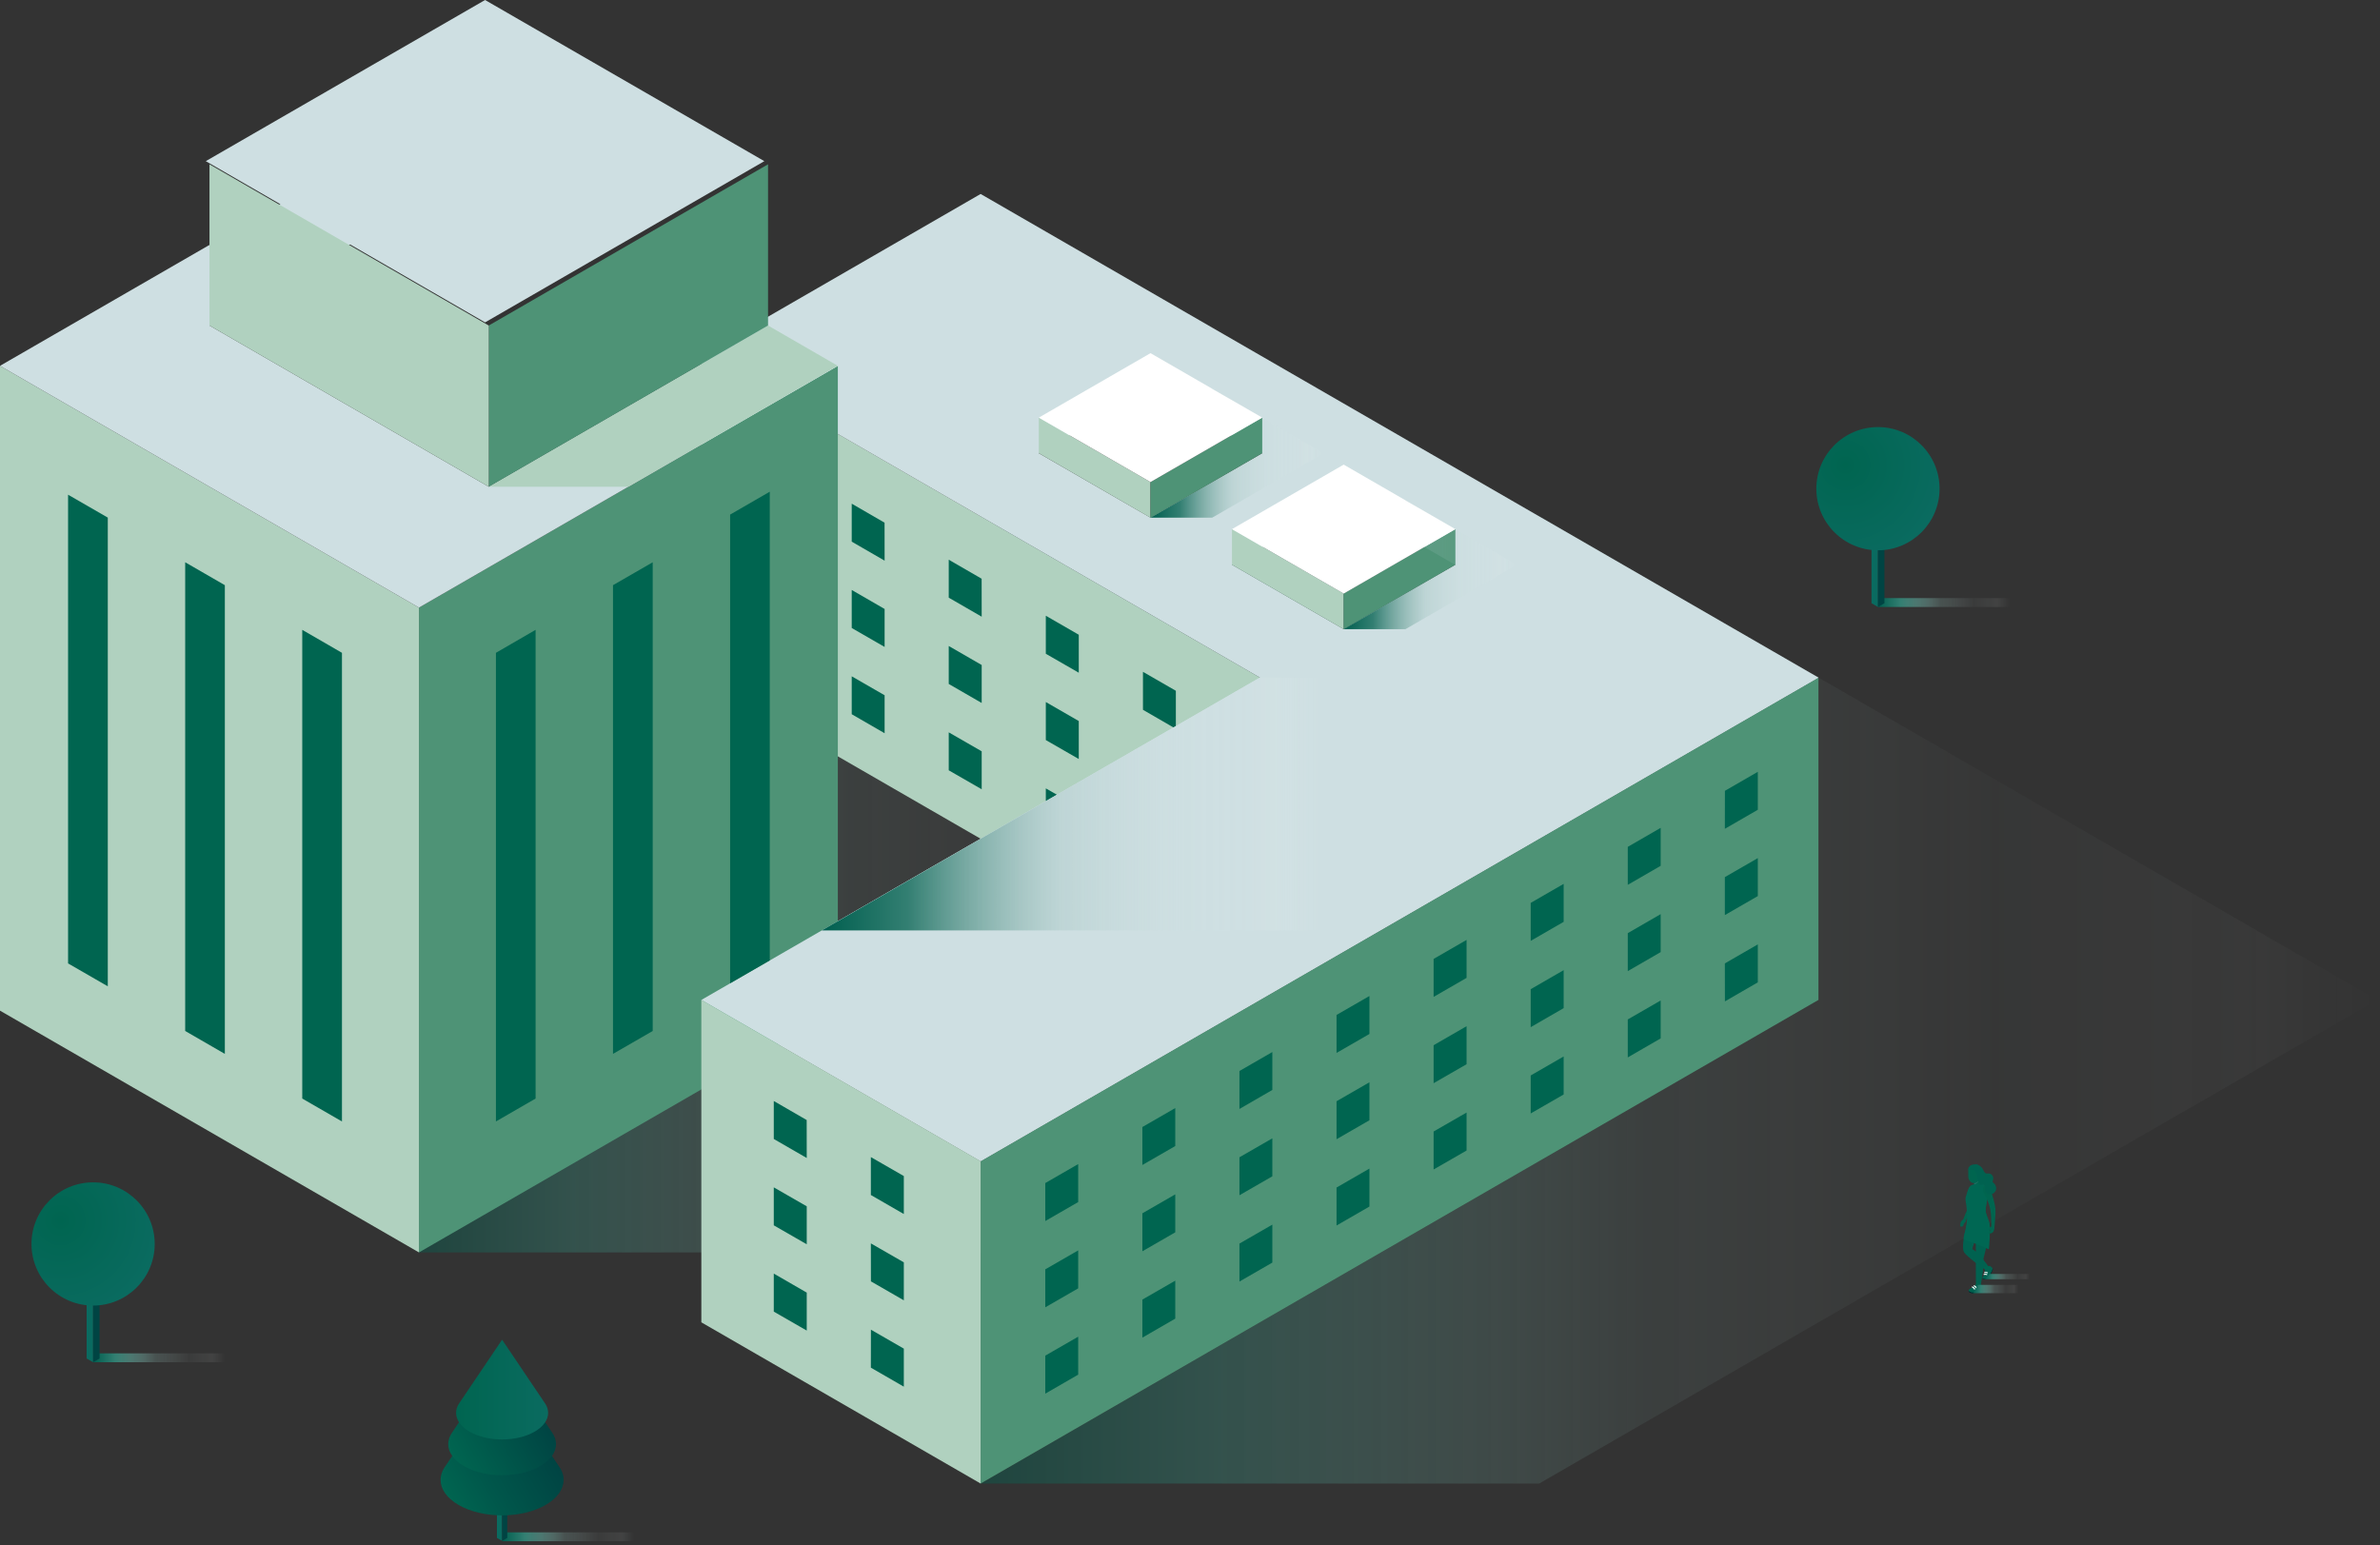 <svg width="556" height="361" viewBox="0 0 556 361" fill="none" xmlns="http://www.w3.org/2000/svg">
<rect x="0" y="0" width="556" height="361" fill="#333333" stroke="none"/>
<path opacity="0.4" d="M309.242 165.06H97.874V292.6H309.242V165.06Z" fill="url(#paint0_linear_198_4674)"/>
<path opacity="0.4" d="M359.574 120.633H229.087L424.818 233.615L229.087 346.598H359.574L555.306 233.615L359.574 120.633Z" fill="url(#paint1_linear_198_4674)"/>
<path d="M461.598 286.16C461.598 288.48 461.574 291.076 461.574 293.107C461.574 295.426 461.574 297.856 461.598 299.801C461.574 300.397 462.497 300.471 462.786 299.948C463.032 298.183 463.494 296.029 463.358 294.103C463.943 291.569 464.928 288.308 464.688 286.314C464.121 286.493 462.158 285.988 461.598 286.16Z" fill="#006250"/>
<path d="M464.399 295.703C464.066 295.254 461.907 292.252 460.743 291.845C461.137 290.209 462.227 288 461.907 286.247H459.433C459.433 286.247 457.968 291.439 458.904 292.676C459.617 293.611 462.51 295.826 463.685 296.577C464.282 296.823 464.596 296.054 464.399 295.703Z" fill="#006250"/>
<path d="M464.467 295.832C464.823 295.592 465.383 296.005 465.525 296.46C465.531 296.657 465.383 296.989 465.383 296.989C465.383 296.989 464.787 298.312 464.59 298.54C464.387 298.767 463.568 299.087 463.174 298.749C462.891 298.38 463.451 298.164 463.556 297.795C463.691 297.321 463.63 296.946 463.765 296.589C463.87 296.3 464.467 295.832 464.467 295.832Z" fill="#006250"/>
<path d="M465.488 296.376C465.495 296.376 465.495 296.376 465.488 296.376C465.495 296.579 465.353 296.911 465.353 296.911C465.353 296.911 464.756 298.234 464.559 298.461C464.356 298.689 463.538 299.009 463.144 298.67C463.125 298.652 463.113 298.627 463.107 298.609C463.119 298.658 463.138 298.701 463.181 298.757C463.575 299.095 464.393 298.769 464.596 298.547C464.799 298.32 465.39 296.997 465.39 296.997C465.39 296.997 465.538 296.665 465.532 296.468C465.513 296.431 465.507 296.406 465.488 296.376Z" fill="#000A1C"/>
<path d="M463.49 296.134C463.663 296.017 464.382 295.752 464.382 295.752C464.382 295.752 464.444 295.832 464.542 295.875C464.555 295.875 464.561 295.882 464.573 295.888C464.752 295.888 465.072 296.054 464.875 296.411C464.493 297.1 463.601 297.075 463.699 296.749C463.767 296.528 463.583 296.269 463.49 296.134Z" fill="#00654F"/>
<path d="M463.686 296.928C463.661 296.818 463.624 296.584 463.908 296.541C464.203 296.498 464.529 296.633 464.504 296.805C464.443 297.168 463.711 297.039 463.686 296.928Z" fill="#006250"/>
<path d="M463.661 297.42C463.753 297.389 464.011 297.358 464.227 297.457C464.288 297.481 464.362 297.457 464.387 297.395C464.411 297.334 464.387 297.26 464.325 297.235C464.054 297.112 463.734 297.143 463.587 297.192C463.525 297.21 463.488 297.284 463.507 297.346C463.525 297.407 463.593 297.444 463.661 297.42Z" fill="white"/>
<path d="M463.531 297.85C463.624 297.82 463.882 297.789 464.097 297.887C464.159 297.918 464.233 297.887 464.257 297.826C464.288 297.764 464.257 297.69 464.196 297.666C463.925 297.543 463.605 297.573 463.457 297.623C463.39 297.641 463.359 297.715 463.377 297.777C463.396 297.838 463.464 297.869 463.531 297.85Z" fill="white"/>
<path d="M459.611 278.876C459.648 280.882 459.827 281.786 459.642 282.475C459.414 283.01 458.977 283.921 458.664 284.813L459.322 284.998C459.562 284.407 460.43 283.293 460.405 283.281C461.057 282.069 460.756 279.343 460.984 278.002C461.082 276.944 459.58 277.258 459.611 278.876Z" fill="#00654F"/>
<path d="M464.829 286.314C464.682 284.973 463.937 283.884 463.888 282.973C463.783 281.171 465.045 277.565 464.799 277.368C464.626 277.233 464.466 277.116 464.312 277.018C463.777 277.073 463.143 277.135 463.408 279.362C463.709 281.891 462.134 281.755 462.288 282.789C462.417 283.669 464.411 284.548 463.9 289.003C464.14 289.2 464.362 289.391 464.565 289.569C464.682 288.732 464.959 287.52 464.829 286.314Z" fill="#00654F"/>
<path d="M462.608 274.803C462.583 274.391 461.168 275.215 461.199 275.763C461.223 276.206 461.285 276.655 461.119 276.71C460.706 277.005 461.476 277.498 463.617 276.716C463.174 276.63 462.682 276.144 462.608 274.803Z" fill="#00654F"/>
<path d="M463.888 282.98C463.783 281.177 465.045 277.571 464.799 277.375C463.962 276.704 463.433 276.575 462.085 276.612C460.737 276.642 460.104 276.919 459.833 277.848C459.574 278.722 459.39 278.987 459.18 279.842C459.082 280.223 459.39 281.392 459.464 282.623C459.556 284.105 459.58 285.422 459.297 286.61C459.507 286.696 458.393 289.434 458.817 289.575C461.063 290.338 463.457 291.302 464.616 291.882C464.739 291.039 464.965 287.526 464.836 286.32C464.682 284.973 463.937 283.884 463.888 282.98Z" fill="#006753"/>
<path d="M462.682 300.079C463.107 300.147 463.23 300.836 463.014 301.26C462.885 301.408 462.547 301.549 462.547 301.549C462.547 301.549 461.205 302.097 460.904 302.121C460.602 302.146 459.931 302.035 459.876 301.519C459.925 301.205 460.19 301.119 460.516 300.922C460.941 300.669 461.304 300.306 461.642 300.14C461.931 300.005 462.682 300.079 462.682 300.079Z" fill="#006250"/>
<path d="M460.916 301.985C461.224 301.96 462.608 301.394 462.608 301.394C462.608 301.394 462.928 301.259 463.07 301.111C463.057 301.16 463.039 301.216 463.014 301.259C462.885 301.407 462.547 301.548 462.547 301.548C462.547 301.548 461.205 302.096 460.904 302.12C460.602 302.145 459.931 302.034 459.876 301.517C459.876 301.505 459.882 301.499 459.882 301.487C460.03 301.911 460.633 302.009 460.916 301.985Z" fill="#000A1C"/>
<path d="M461.765 299.628C461.974 299.659 462.67 299.967 462.67 299.967C462.67 299.967 462.657 300.065 462.706 300.164C462.713 300.17 462.719 300.182 462.725 300.194C462.854 300.318 462.983 300.539 462.596 300.656C461.839 300.896 461.199 300.385 461.494 300.219C461.691 300.102 461.74 299.788 461.765 299.628Z" fill="#00654F"/>
<path d="M461.365 300.318C461.42 300.244 461.549 300.041 461.783 300.207C462.023 300.379 462.079 300.588 462.048 300.754C462.017 300.927 461.525 300.797 461.506 300.773C461.488 300.748 461.365 300.318 461.365 300.318Z" fill="#006250"/>
<path d="M461.137 300.533C461.236 300.576 461.476 300.737 461.587 300.971C461.618 301.038 461.698 301.069 461.766 301.032C461.834 301.001 461.864 300.921 461.834 300.854C461.692 300.558 461.402 300.348 461.242 300.281C461.174 300.25 461.094 300.281 461.063 300.355C461.032 300.422 461.069 300.502 461.137 300.533Z" fill="white"/>
<path d="M460.719 300.798C460.818 300.841 461.058 301.001 461.169 301.235C461.2 301.303 461.28 301.334 461.354 301.297C461.422 301.266 461.453 301.186 461.416 301.118C461.274 300.822 460.984 300.613 460.824 300.545C460.756 300.514 460.676 300.551 460.645 300.619C460.614 300.693 460.651 300.767 460.719 300.798Z" fill="white"/>
<path d="M471.451 300.188H462.054L460.903 302.126H471.451V300.188Z" fill="url(#paint2_linear_198_4674)"/>
<path d="M474.214 297.635H464.817L463.667 298.866H474.214V297.635Z" fill="url(#paint3_linear_198_4674)"/>
<path d="M466.177 282.5C466.109 281.534 465.439 278.851 464.866 277.768C464.62 277.307 464.343 277.135 463.986 276.932C463.186 277.03 463.199 277.805 463.26 278.131C463.353 278.58 463.863 279.491 463.876 279.522C464.522 280.728 464.842 281.983 464.977 282.66C465.162 283.57 465.199 285.453 465.205 286.394C465.205 286.431 465.199 286.468 465.199 286.505C465.186 286.653 464.817 286.696 464.743 286.93C464.669 287.163 464.503 287.649 464.651 287.668C464.774 287.68 464.829 287.249 464.885 287.317C465.033 287.52 464.78 287.889 464.608 287.957C464.436 288.025 464.399 288.166 464.559 288.178C464.719 288.191 465.439 288.228 465.703 287.686C465.949 287.176 465.949 286.579 465.949 286.511C465.949 286.517 466.239 283.324 466.177 282.5Z" fill="#00654F"/>
<path d="M462.946 274.231L462.522 273.16H459.814V274.791C459.814 275.689 460.417 276.421 461.168 276.421C461.894 276.421 462.479 275.732 462.516 274.871L462.706 274.877L462.946 274.231Z" fill="#00654F"/>
<path d="M462.282 275.701C462.048 276.113 461.666 276.39 461.223 276.409C461.217 276.544 461.193 276.642 461.137 276.686C461.211 276.686 461.291 276.679 461.365 276.655C461.82 276.55 462.146 276.181 462.282 275.701Z" fill="#227166"/>
<path d="M461.346 272.028C461.34 272.028 461.328 272.028 461.322 272.028C459.845 272.065 459.734 273.166 459.814 273.351C460.282 273.517 460.577 273.203 460.873 273.228C461.014 273.24 461.593 273.32 461.826 273.621C462.085 273.948 461.999 274.477 462.245 274.464C462.349 274.458 462.38 274.108 462.54 274.101C462.669 274.095 462.805 274.218 462.786 274.415C462.768 274.686 462.509 274.852 462.546 274.981C462.608 275.197 463.149 274.809 463.137 274.04C463.131 273.271 462.62 271.979 461.346 272.028Z" fill="#006250"/>
<path d="M461.709 272.053C463.359 272.434 463.223 273.677 463.833 274.083C464.196 274.323 465.002 273.868 465.476 274.686C466.023 275.627 465.137 275.972 465.716 276.372C466.294 276.772 466.737 277.99 465.777 278.734C464.817 279.485 463.611 278.827 463.746 277.731C463.845 276.944 463.611 276.538 462.946 276.79C462.448 276.981 462.263 276.587 462.485 276.083C461.383 276.193 462.54 274.089 460.873 273.222C460.934 272.797 461.709 272.053 461.709 272.053Z" fill="#006250"/>
<path d="M458.657 284.813C458.392 285.182 458.072 285.293 458.011 285.724C457.949 286.154 457.863 286.468 458.011 286.542C458.158 286.616 458.559 286.616 458.657 286.308C458.743 286.044 458.749 285.865 459.014 285.644C459.266 285.434 459.297 285.256 459.316 284.998C459.112 284.942 458.657 284.813 458.657 284.813Z" fill="#00654F"/>
<path d="M294.331 233.615L163.843 158.298V82.968L294.331 158.298V233.615Z" fill="#B0D1BF"/>
<path d="M229.087 45.316L163.843 82.982L294.331 158.299L163.843 233.615L229.087 271.281L424.819 158.299L229.087 45.316ZM268.773 120.941L242.67 105.88L268.773 90.819L294.876 105.88L268.773 120.941ZM313.908 146.996L287.805 131.936L313.908 116.875L339.997 131.936L313.908 146.996Z" fill="#CEDFE2"/>
<path d="M424.818 233.615L229.087 346.597V271.281L424.818 158.298V233.615Z" fill="#4E9376"/>
<path d="M313.907 146.996L287.804 131.936V123.623L313.907 138.683V146.996Z" fill="#B0D1BF"/>
<path d="M339.998 131.936L313.908 146.996V138.683L339.998 123.623V131.936Z" fill="#4E9376"/>
<path d="M328.329 116.931H313.908L339.955 131.963L313.908 146.996H328.329L354.362 131.963L328.329 116.931Z" fill="url(#paint4_linear_198_4674)"/>
<path d="M287.804 123.623L313.907 138.683L339.997 123.623L313.907 108.548L287.804 123.623Z" fill="white"/>
<path d="M283.193 90.875H268.772L294.82 105.908L268.772 120.94H283.193L309.241 105.908L283.193 90.875Z" fill="url(#paint5_linear_198_4674)"/>
<path d="M268.772 120.955L242.683 105.88V97.567L268.772 112.628V120.955Z" fill="#B0D1BF"/>
<path d="M294.875 105.88L268.772 120.955V112.628L294.875 97.567V105.88Z" fill="#4E9376"/>
<path d="M242.683 97.567L268.772 112.628L294.875 97.567L268.772 82.507L242.683 97.567Z" fill="white"/>
<path d="M251.879 280.837L244.193 285.266V276.394L251.879 271.965V280.837Z" fill="#006550"/>
<path d="M274.558 267.746L266.872 272.175V263.303L274.558 258.875V267.746Z" fill="#006550"/>
<path d="M297.238 254.641L289.552 259.084V250.213L297.238 245.784V254.641Z" fill="#006550"/>
<path d="M319.916 241.565L312.231 245.994V237.122L319.916 232.693V241.565Z" fill="#006550"/>
<path d="M342.61 228.46L334.911 232.903V224.031L342.61 219.589V228.46Z" fill="#006550"/>
<path d="M365.29 215.369L357.591 219.812V210.941L365.29 206.498V215.369Z" fill="#006550"/>
<path d="M387.955 202.279L380.27 206.721V197.85L387.955 193.407V202.279Z" fill="#006550"/>
<path d="M410.648 189.188L402.949 193.631L402.963 184.759L410.648 180.317V189.188Z" fill="#006550"/>
<path d="M251.879 300.997L244.193 305.425V296.554L251.879 292.125V300.997Z" fill="#006550"/>
<path d="M274.558 287.906L266.872 292.335V283.463L274.558 279.035V287.906Z" fill="#006550"/>
<path d="M297.238 274.815L289.552 279.244V270.373L297.238 265.944V274.815Z" fill="#006550"/>
<path d="M319.916 261.725L312.231 266.154V257.282L319.916 252.853V261.725Z" fill="#006550"/>
<path d="M342.61 248.634L334.911 253.063V244.191L342.61 239.749V248.634Z" fill="#006550"/>
<path d="M365.29 235.529L357.591 239.972V231.1L365.29 226.658V235.529Z" fill="#006550"/>
<path d="M387.955 222.439L380.27 226.881V218.01L387.955 213.567V222.439Z" fill="#006550"/>
<path d="M410.648 209.348L402.949 213.791V204.919L410.648 200.477V209.348Z" fill="#006550"/>
<path d="M251.879 321.157L244.193 325.599V316.714L251.879 312.285V321.157Z" fill="#006550"/>
<path d="M274.558 308.066L266.872 312.509V303.623L274.558 299.195V308.066Z" fill="#006550"/>
<path d="M297.238 294.975L289.552 299.404V290.533L297.238 286.104V294.975Z" fill="#006550"/>
<path d="M319.916 281.885L312.231 286.313V277.442L319.916 273.013V281.885Z" fill="#006550"/>
<path d="M342.61 268.794L334.911 273.223V264.351L342.61 259.922V268.794Z" fill="#006550"/>
<path d="M365.29 255.703L357.591 260.132V251.261L365.29 246.818V255.703Z" fill="#006550"/>
<path d="M387.955 242.599L380.27 247.041V238.17L387.955 233.741V242.599Z" fill="#006550"/>
<path d="M410.648 229.508L402.963 233.951L402.949 225.079L410.648 220.636V229.508Z" fill="#006550"/>
<path d="M267.012 165.829L274.138 169.95L274.697 169.629V161.386L267.012 156.957V165.829Z" fill="#006550"/>
<path d="M244.318 152.738L252.018 157.167V148.295L244.318 143.853V152.738Z" fill="#006550"/>
<path d="M221.639 139.633L229.338 144.076L229.324 135.205L221.639 130.762V139.633Z" fill="#006550"/>
<path d="M198.974 126.543L206.659 130.986L206.645 122.114L198.974 117.671V126.543Z" fill="#006550"/>
<path d="M176.279 113.452L183.979 117.895L183.965 109.023L176.279 104.581V113.452Z" fill="#006550"/>
<path d="M244.318 172.898L252.018 177.327V168.455L244.318 164.013V172.898Z" fill="#006550"/>
<path d="M221.639 159.793L229.338 164.236V155.364L221.639 150.922V159.793Z" fill="#006550"/>
<path d="M198.974 146.717L206.659 151.145V142.274L198.974 137.831V146.717Z" fill="#006550"/>
<path d="M176.279 133.626L183.979 138.055V129.183L176.279 124.741V133.626Z" fill="#006550"/>
<path d="M246.904 185.668L244.318 184.187V187.162L246.904 185.668Z" fill="#006550"/>
<path d="M221.639 179.967L229.338 184.396V175.525L221.639 171.096V179.967Z" fill="#006550"/>
<path d="M198.974 166.863L206.659 171.305V162.434L198.974 158.005V166.863Z" fill="#006550"/>
<path d="M176.279 153.772L183.965 158.215L183.979 149.343L176.279 144.9V153.772Z" fill="#006550"/>
<path d="M97.874 292.6V141.953L195.732 85.469V236.116L97.874 292.6Z" fill="#4E9376"/>
<path d="M424.819 158.298L294.331 158.298L163.843 233.615L229.087 271.281L424.819 158.298Z" fill="#CEDFE2"/>
<path d="M125.121 256.653L115.856 262.004V152.515L125.121 147.15V256.653Z" fill="#006550"/>
<path d="M152.482 240.866L143.204 246.217V136.714L152.482 131.363V240.866Z" fill="#006550"/>
<path d="M179.829 224.377L170.564 229.728V120.225L179.829 114.874V224.377Z" fill="#006550"/>
<path d="M229.087 346.597L163.843 308.932V233.615L229.087 271.281V346.597Z" fill="#B0D1BF"/>
<path d="M203.445 279.188L211.145 283.631V274.759L203.445 270.331V279.188Z" fill="#006550"/>
<path d="M180.766 266.098L188.466 270.54L188.452 261.669L180.766 257.226V266.098Z" fill="#006550"/>
<path d="M203.459 299.362L211.145 303.791V294.919L203.445 290.491L203.459 299.362Z" fill="#006550"/>
<path d="M180.766 286.271L188.466 290.7V281.829L180.766 277.4V286.271Z" fill="#006550"/>
<path d="M203.445 319.522L211.145 323.965V315.079L203.459 310.651L203.445 319.522Z" fill="#006550"/>
<path d="M180.766 306.431L188.466 310.86V301.989L180.766 297.546V306.431Z" fill="#006550"/>
<path d="M148.129 358H117.386V360.072H148.129V358Z" fill="url(#paint6_linear_198_4674)"/>
<path d="M117.298 360L116.092 359.299V345.732L117.298 346.427V360Z" fill="#0A6B60"/>
<path d="M117.298 360L118.504 359.299V345.732L117.298 346.427V360Z" fill="#004443"/>
<path d="M130.547 342.521L117.298 322.875C117.298 322.875 103.846 342.81 103.759 342.957C103.206 343.856 102.929 344.797 102.929 345.738C102.929 347.861 104.332 349.984 107.138 351.602C112.75 354.844 121.846 354.844 127.458 351.602C130.264 349.984 131.667 347.861 131.667 345.738C131.667 344.637 131.292 343.548 130.547 342.521Z" fill="url(#paint7_linear_198_4674)"/>
<path d="M128.91 334.571L117.298 317.357L105.692 334.571C105.039 335.47 104.707 336.43 104.707 337.383C104.707 339.241 105.938 341.105 108.393 342.521C113.316 345.363 121.286 345.363 126.203 342.521C128.658 341.099 129.895 339.241 129.895 337.383C129.889 336.43 129.563 335.47 128.91 334.571Z" fill="url(#paint8_linear_198_4674)"/>
<path d="M127.428 328.013C127.366 327.902 117.298 312.988 117.298 312.988C117.298 312.988 107.23 327.908 107.163 328.013C106.75 328.683 106.547 329.385 106.547 330.092C106.547 331.68 107.594 333.267 109.692 334.479C113.895 336.903 120.701 336.903 124.898 334.479C126.997 333.267 128.049 331.68 128.049 330.092C128.049 329.391 127.84 328.69 127.428 328.013Z" fill="url(#paint9_linear_198_4674)"/>
<path d="M309.241 158.298H294.331L192 217.367H309.241V158.298Z" fill="url(#paint10_linear_198_4674)"/>
<path d="M0 236.116V85.469L97.873 141.953V292.6L0 236.116Z" fill="#B0D1BF"/>
<path d="M179.424 76.052L114.18 113.717L48.936 76.052L114.18 38.387L97.873 28.97L0 85.469L97.873 141.952L195.732 85.469L179.424 76.052Z" fill="#CEDFE2"/>
<path d="M114.18 113.718H146.795L195.732 85.469L179.424 76.052L114.18 113.718Z" fill="#B0D1BF"/>
<path d="M114.18 113.717V76.052L179.424 38.387V76.052L114.18 113.717Z" fill="#4E9376"/>
<path d="M113.318 0L178.561 37.651L113.318 75.317L48.074 37.651L113.318 0Z" fill="#CEDFE2"/>
<path d="M48.937 76.052V38.387L114.18 76.052V113.717L48.937 76.052Z" fill="#B0D1BF"/>
<path d="M70.61 256.653L79.888 262.004V152.515L70.61 147.15V256.653Z" fill="#006550"/>
<path d="M43.263 240.866L52.528 246.217V136.714L43.263 131.363V240.866Z" fill="#006550"/>
<path d="M15.903 225.079L25.182 230.43V120.926L15.903 115.576V225.079Z" fill="#006550"/>
<path d="M52.522 316.181H21.752V318.255H52.522V316.181Z" fill="url(#paint11_linear_198_4674)"/>
<path d="M20.241 299.124L21.751 299.996V318.255L20.241 317.384V299.124Z" fill="#0A6B60"/>
<path d="M23.256 299.124L21.752 299.996V318.255L23.256 317.384V299.124Z" fill="#004443"/>
<path d="M7.352 290.624C7.352 282.677 13.797 276.228 21.746 276.228C29.695 276.228 36.14 282.671 36.14 290.624C36.14 298.572 29.695 305.015 21.746 305.015C13.803 305.015 7.352 298.572 7.352 290.624Z" fill="url(#paint12_radial_198_4674)"/>
<path d="M469.49 139.732H438.719V141.806H469.49V139.732Z" fill="url(#paint13_linear_198_4674)"/>
<path d="M437.208 122.675L438.719 123.546V141.806L437.208 140.934V122.675Z" fill="#0A6B60"/>
<path d="M440.223 122.675L438.719 123.546V141.806L440.223 140.934V122.675Z" fill="#004443"/>
<path d="M424.319 114.175C424.319 106.227 430.764 99.778 438.713 99.778C446.663 99.778 453.107 106.221 453.107 114.175C453.107 122.122 446.663 128.565 438.713 128.565C430.77 128.565 424.319 122.122 424.319 114.175Z" fill="url(#paint14_radial_198_4674)"/>
<defs>
<linearGradient id="paint0_linear_198_4674" x1="97.875" y1="228.822" x2="309.242" y2="228.822" gradientUnits="userSpaceOnUse">
<stop stop-color="#005F4F"/>
<stop offset="0.171" stop-color="#337F72"/>
<stop offset="0.475" stop-color="#8AB5AE" stop-opacity="0.24"/>
<stop offset="0.725" stop-color="#C9DDDA" stop-opacity="0.05"/>
<stop offset="0.906" stop-color="#F0F6F5" stop-opacity="0.08"/>
<stop offset="1" stop-color="white" stop-opacity="0"/>
</linearGradient>
<linearGradient id="paint1_linear_198_4674" x1="229.089" y1="233.601" x2="555.306" y2="233.601" gradientUnits="userSpaceOnUse">
<stop stop-color="#005F4F"/>
<stop offset="0.171" stop-color="#337F72"/>
<stop offset="0.475" stop-color="#8AB5AE" stop-opacity="0.24"/>
<stop offset="0.725" stop-color="#C9DDDA" stop-opacity="0.05"/>
<stop offset="0.906" stop-color="#F0F6F5" stop-opacity="0.08"/>
<stop offset="1" stop-color="white" stop-opacity="0"/>
</linearGradient>
<linearGradient id="paint2_linear_198_4674" x1="460.903" y1="301.157" x2="471.451" y2="301.157" gradientUnits="userSpaceOnUse">
<stop stop-color="#005F4F"/>
<stop offset="0.171" stop-color="#337F72"/>
<stop offset="0.475" stop-color="#8AB5AE" stop-opacity="0.24"/>
<stop offset="0.725" stop-color="#C9DDDA" stop-opacity="0.05"/>
<stop offset="0.906" stop-color="#F0F6F5" stop-opacity="0.08"/>
<stop offset="1" stop-color="white" stop-opacity="0"/>
</linearGradient>
<linearGradient id="paint3_linear_198_4674" x1="463.667" y1="298.25" x2="474.214" y2="298.25" gradientUnits="userSpaceOnUse">
<stop stop-color="#005F4F"/>
<stop offset="0.171" stop-color="#337F72"/>
<stop offset="0.475" stop-color="#8AB5AE" stop-opacity="0.24"/>
<stop offset="0.725" stop-color="#C9DDDA" stop-opacity="0.05"/>
<stop offset="0.906" stop-color="#F0F6F5" stop-opacity="0.08"/>
<stop offset="1" stop-color="white" stop-opacity="0"/>
</linearGradient>
<linearGradient id="paint4_linear_198_4674" x1="313.908" y1="131.961" x2="354.363" y2="131.961" gradientUnits="userSpaceOnUse">
<stop stop-color="#005F4F"/>
<stop offset="0.171" stop-color="#337F72"/>
<stop offset="0.475" stop-color="#8AB5AE" stop-opacity="0.24"/>
<stop offset="0.725" stop-color="#C9DDDA" stop-opacity="0.05"/>
<stop offset="0.906" stop-color="#F0F6F5" stop-opacity="0.08"/>
<stop offset="1" stop-color="white" stop-opacity="0"/>
</linearGradient>
<linearGradient id="paint5_linear_198_4674" x1="268.773" y1="105.906" x2="309.241" y2="105.906" gradientUnits="userSpaceOnUse">
<stop stop-color="#005F4F"/>
<stop offset="0.171" stop-color="#337F72"/>
<stop offset="0.475" stop-color="#8AB5AE" stop-opacity="0.24"/>
<stop offset="0.725" stop-color="#C9DDDA" stop-opacity="0.05"/>
<stop offset="0.906" stop-color="#F0F6F5" stop-opacity="0.08"/>
<stop offset="1" stop-color="white" stop-opacity="0"/>
</linearGradient>
<linearGradient id="paint6_linear_198_4674" x1="117.386" y1="359.036" x2="148.129" y2="359.036" gradientUnits="userSpaceOnUse">
<stop stop-color="#005F4F"/>
<stop offset="0.171" stop-color="#337F72"/>
<stop offset="0.475" stop-color="#8AB5AE" stop-opacity="0.24"/>
<stop offset="0.725" stop-color="#C9DDDA" stop-opacity="0.05"/>
<stop offset="0.906" stop-color="#F0F6F5" stop-opacity="0.08"/>
<stop offset="1" stop-color="white" stop-opacity="0"/>
</linearGradient>
<linearGradient id="paint7_linear_198_4674" x1="103.524" y1="348.117" x2="126.243" y2="334.998" gradientUnits="userSpaceOnUse">
<stop stop-color="#006550"/>
<stop offset="0.372" stop-color="#00574B"/>
<stop offset="1" stop-color="#004443"/>
</linearGradient>
<linearGradient id="paint8_linear_198_4674" x1="105.229" y1="339.477" x2="125.139" y2="327.979" gradientUnits="userSpaceOnUse">
<stop stop-color="#006550"/>
<stop offset="1" stop-color="#004443"/>
</linearGradient>
<linearGradient id="paint9_linear_198_4674" x1="106.546" y1="324.644" x2="128.05" y2="324.644" gradientUnits="userSpaceOnUse">
<stop stop-color="#006550"/>
<stop offset="1" stop-color="#0A6B60"/>
</linearGradient>
<linearGradient id="paint10_linear_198_4674" x1="192.001" y1="187.829" x2="309.241" y2="187.829" gradientUnits="userSpaceOnUse">
<stop stop-color="#005F4F"/>
<stop offset="0.171" stop-color="#337F72"/>
<stop offset="0.475" stop-color="#8AB5AE" stop-opacity="0.24"/>
<stop offset="0.725" stop-color="#C9DDDA" stop-opacity="0.05"/>
<stop offset="0.906" stop-color="#F0F6F5" stop-opacity="0.08"/>
<stop offset="1" stop-color="white" stop-opacity="0"/>
</linearGradient>
<linearGradient id="paint11_linear_198_4674" x1="21.752" y1="317.218" x2="52.522" y2="317.218" gradientUnits="userSpaceOnUse">
<stop stop-color="#005F4F"/>
<stop offset="0.171" stop-color="#337F72"/>
<stop offset="0.475" stop-color="#8AB5AE" stop-opacity="0.24"/>
<stop offset="0.725" stop-color="#C9DDDA" stop-opacity="0.05"/>
<stop offset="0.906" stop-color="#F0F6F5" stop-opacity="0.08"/>
<stop offset="1" stop-color="white" stop-opacity="0"/>
</linearGradient>
<radialGradient id="paint12_radial_198_4674" cx="0" cy="0" r="1" gradientUnits="userSpaceOnUse" gradientTransform="translate(14.12 285.11) scale(23.439 23.434)">
<stop stop-color="#006550"/>
<stop offset="1" stop-color="#0A6B60"/>
</radialGradient>
<linearGradient id="paint13_linear_198_4674" x1="438.719" y1="140.768" x2="469.49" y2="140.768" gradientUnits="userSpaceOnUse">
<stop stop-color="#005F4F"/>
<stop offset="0.171" stop-color="#337F72"/>
<stop offset="0.475" stop-color="#8AB5AE" stop-opacity="0.24"/>
<stop offset="0.725" stop-color="#C9DDDA" stop-opacity="0.05"/>
<stop offset="0.906" stop-color="#F0F6F5" stop-opacity="0.08"/>
<stop offset="1" stop-color="white" stop-opacity="0"/>
</linearGradient>
<radialGradient id="paint14_radial_198_4674" cx="0" cy="0" r="1" gradientUnits="userSpaceOnUse" gradientTransform="translate(431.087 108.661) scale(23.439 23.434)">
<stop stop-color="#006550"/>
<stop offset="1" stop-color="#0A6B60"/>
</radialGradient>
</defs>
</svg>
